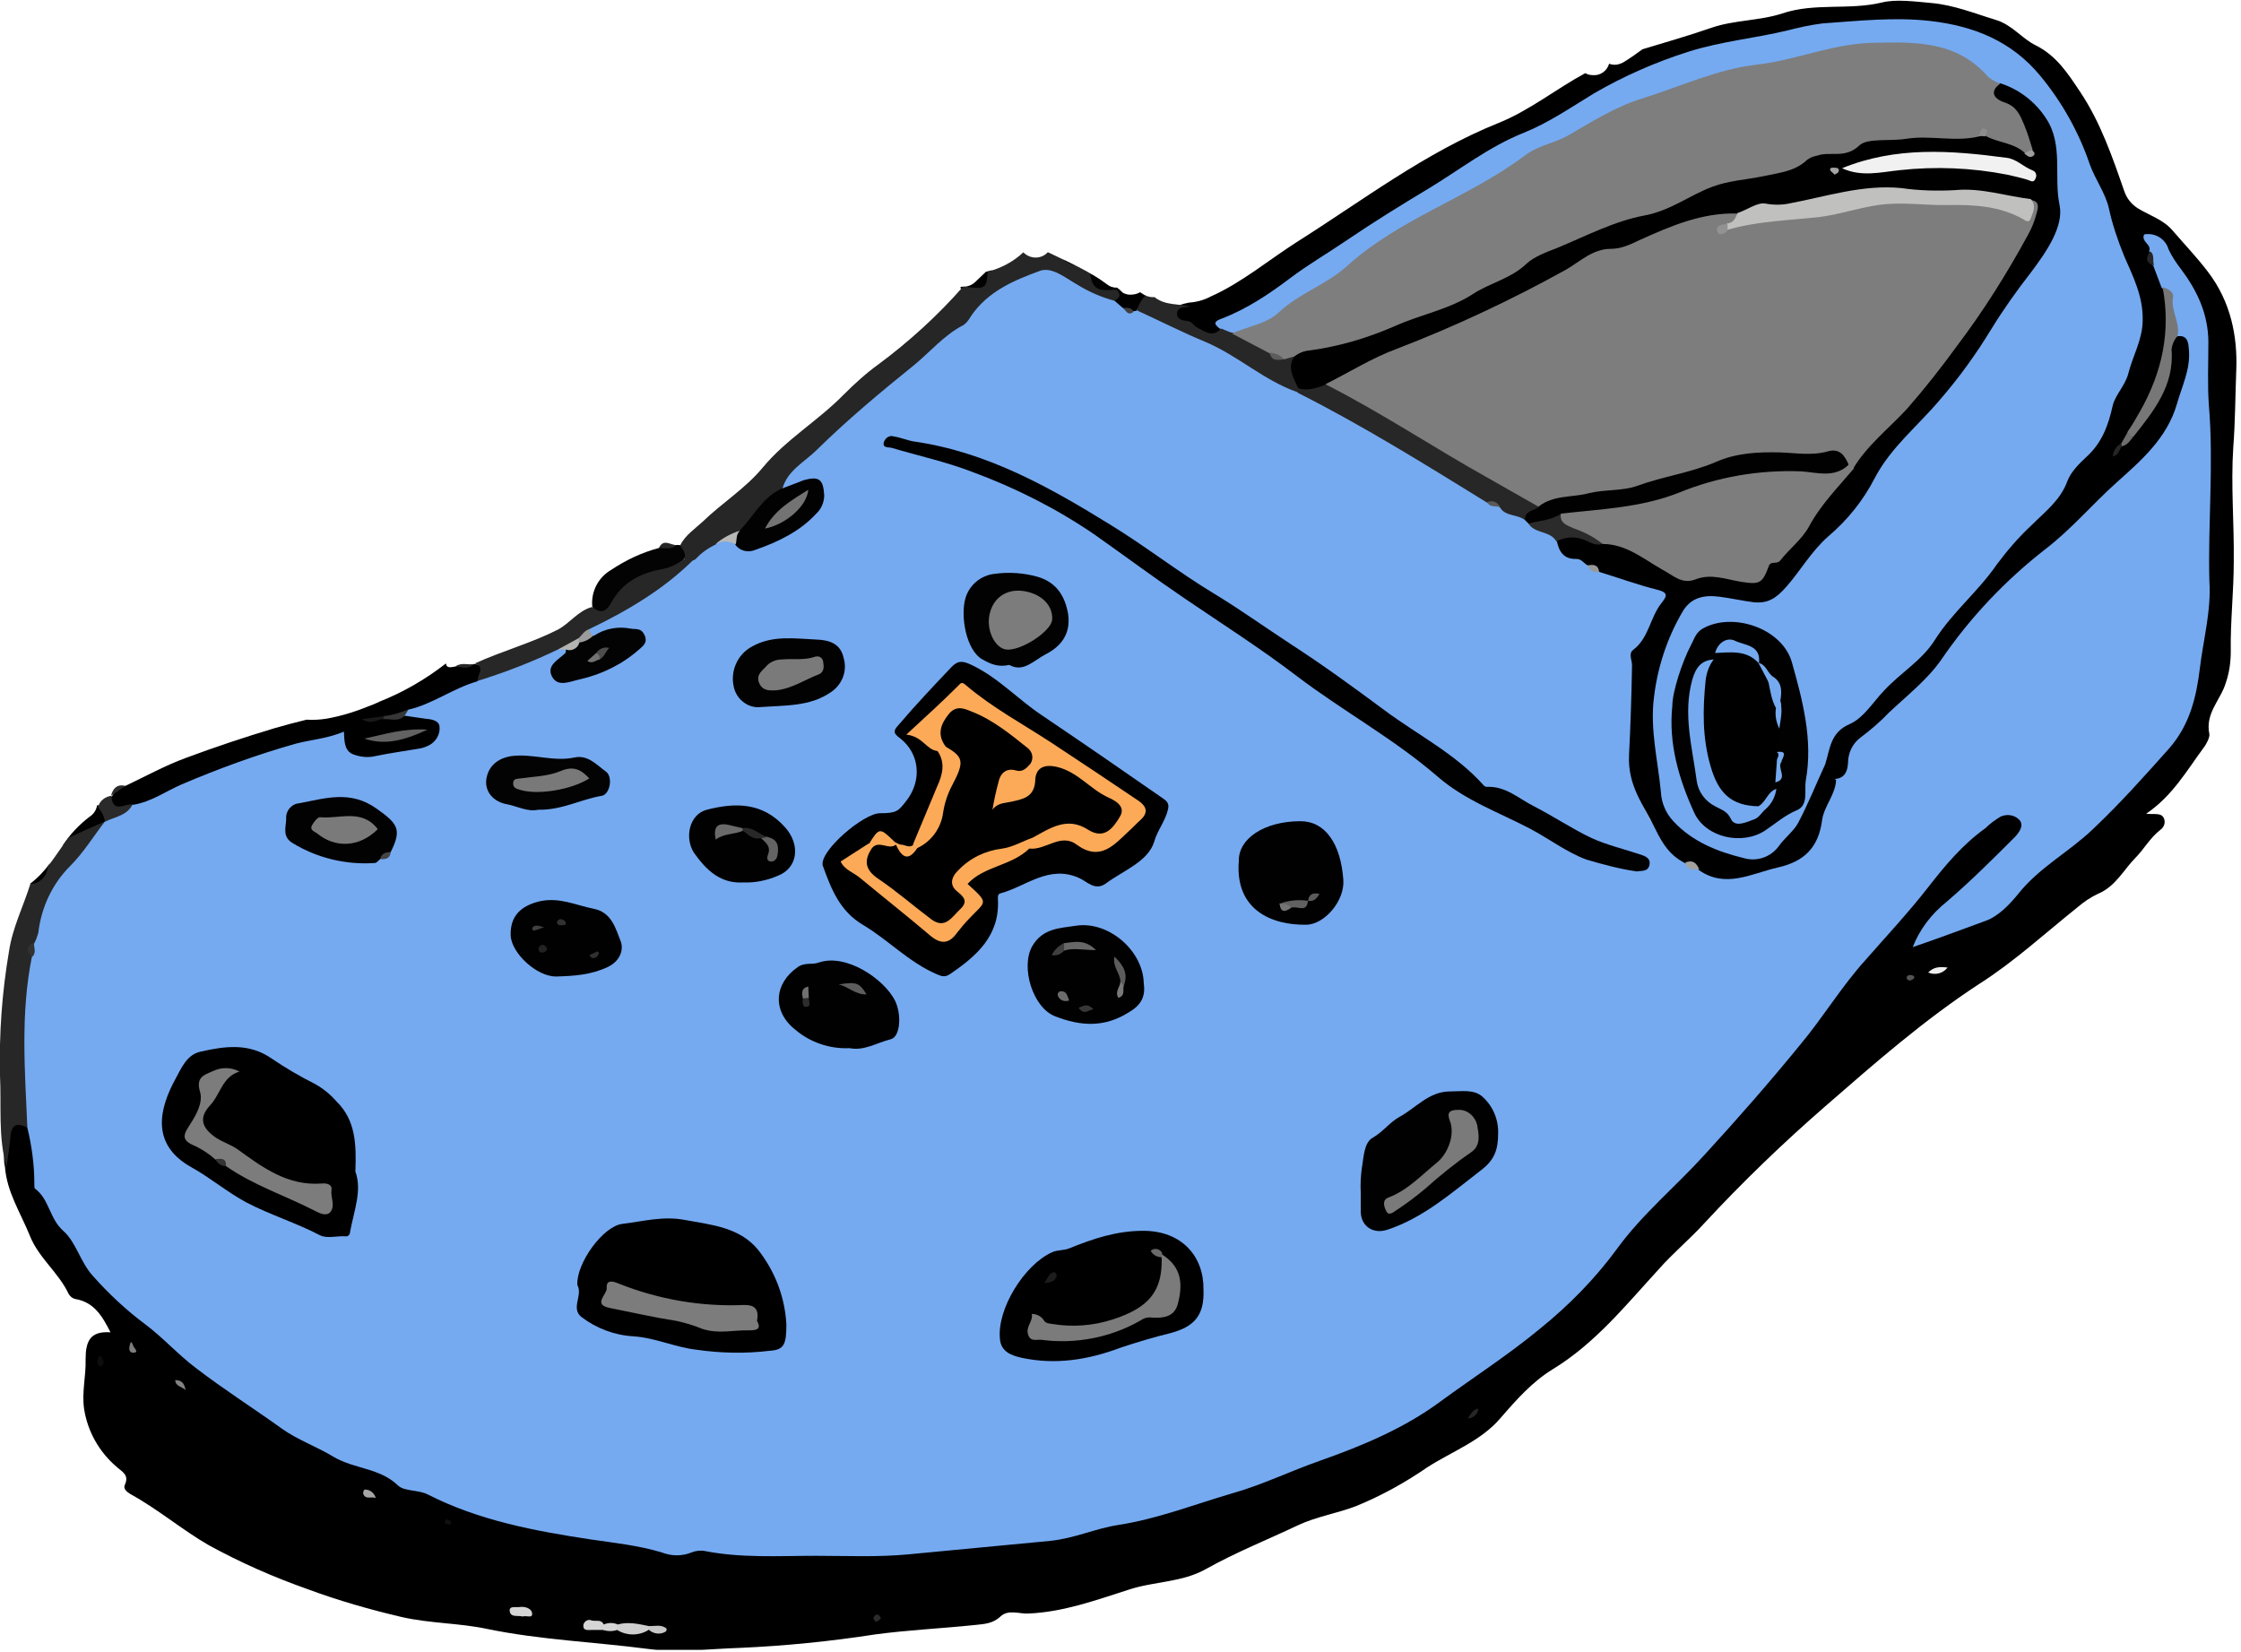<svg width="316" height="233" viewBox="0 0 316 233" fill="none" xmlns="http://www.w3.org/2000/svg">
<g clip-path="url(#clip0_128_1219)">
<path d="M0.912 160.156C1.053 158.402 2.035 157.63 3.79 158.472C4.913 159.455 4.913 160.788 5.123 162.051C5.334 164.578 5.966 167.034 7.018 169.35C8.001 171.245 9.545 172.508 10.387 174.403C11.51 176.93 13.264 178.895 14.949 181.071C17.405 184.229 21.055 185.913 23.792 188.791C28.564 193.774 34.951 196.792 40.215 201.213C40.636 201.494 41.057 201.704 41.548 201.845C44.004 202.757 46.18 204.231 48.496 205.424C50.181 206.266 52.005 206.196 53.549 207.108C58.041 209.846 63.164 211.249 68.007 213.074C75.236 215.811 82.956 215.881 90.395 217.566C94.887 218.618 99.448 218.197 104.01 218.759C108.853 219.461 113.836 218.759 118.749 218.899C121.345 219.11 124.012 219.039 126.609 218.759C131.662 218.057 136.715 217.776 141.769 217.425C148.787 216.934 155.384 214.899 162.192 213.425C171.035 211.46 179.316 207.74 187.808 204.863C190.896 203.81 193.914 202.476 196.792 201.003C203.81 197.353 209.775 192.23 216.022 187.457C220.513 184.018 224.865 180.299 227.953 175.316C228.654 174.193 229.497 173.21 230.479 172.298C233.146 169.631 235.673 166.894 238.41 164.297C242.691 160.297 245.498 155.033 250.06 151.384C250.341 151.103 250.622 150.822 250.832 150.471C255.955 144.085 260.587 137.347 265.991 131.171C269.009 127.732 272.027 124.293 274.834 120.644C276.589 118.257 279.116 116.573 281.572 114.959C282.765 114.187 284.169 114.046 285.151 115.31C286.134 116.573 285.362 117.626 284.52 118.538C282.976 120.152 281.572 121.837 279.958 123.311C277.01 125.977 273.641 128.223 271.676 131.943C276.168 130.399 280.8 129.416 284.169 125.627C285.081 124.504 286.204 123.451 287.327 122.539C293.994 117.556 300.1 111.73 305.434 105.344C307.82 102.396 309.294 98.887 309.715 95.097C310.277 90.676 311.54 86.324 311.189 81.763C311.049 79.727 310.978 77.692 311.049 75.657C311.61 66.182 311.119 56.707 310.768 47.233C310.628 42.18 307.118 38.39 304.451 34.46C303.82 33.547 303.609 34.46 303.609 35.091C303.609 35.723 303.399 36.565 304.03 37.127C304.662 38.32 305.223 39.513 305.645 40.776C305.995 41.829 306.487 42.952 306.276 44.145C305.645 48.987 305.083 53.83 302.697 58.111C304.451 55.374 305.785 52.496 305.715 49.057C305.715 48.215 306.276 47.443 307.048 47.092C309.013 46.952 309.505 48.426 309.434 49.83C309.294 53.619 308.241 57.269 306.346 60.567C303.329 65.761 298.065 68.989 294.275 73.621C291.959 76.499 288.38 78.464 285.572 81.061C282.204 84.008 279.116 87.307 276.378 90.886C273.15 95.308 269.15 98.887 265.219 102.607C263.465 104.291 261.64 105.625 261.219 108.221C261.079 109.485 259.886 110.467 258.622 110.327C258.622 110.327 258.622 110.327 258.552 110.327C257.289 110.046 257.219 108.923 256.938 108.011C256.798 105.765 257.78 103.589 259.535 102.186C263.605 98.887 267.395 95.238 270.904 91.377C276.87 85.061 281.572 77.692 287.959 71.797C290.485 69.481 291.608 66.112 294.064 63.796C295.398 62.533 296.31 60.989 296.802 59.234C297.854 55.584 299.819 52.356 300.802 48.707C301.504 46.18 301.785 43.794 300.942 41.267C299.609 37.197 297.503 33.547 296.451 29.336C295.679 26.459 293.784 23.932 293.363 20.844C293.292 20.423 293.012 20.072 292.731 19.862C291.538 18.669 290.906 17.195 290.204 15.721C287.327 9.334 282.133 5.755 275.817 4.281C271.185 3.088 266.413 2.877 261.71 3.579C259.184 4 256.587 3.649 254.131 4.351C251.113 5.264 248.095 5.895 245.007 6.387C238.691 7.229 233.076 9.685 227.532 12.492C225.286 13.615 223.04 14.949 220.934 16.282C215.741 19.581 209.705 21.195 204.792 25.125C199.88 29.055 194.054 31.723 188.931 35.442C187.317 36.635 185.141 36.916 183.738 38.6C182.685 39.723 181.351 40.636 179.948 41.127C177.421 42.25 175.316 44.215 172.859 45.478C172.438 45.689 172.508 46.18 172.368 46.531C171.807 47.584 170.964 47.724 169.842 47.443C168.719 47.163 168.157 46.391 167.315 46.04C166.473 45.689 165.49 45.338 165.56 44.285C165.631 43.022 166.683 42.882 167.666 42.671C168.719 42.601 169.771 42.32 170.684 41.829C175.105 39.864 178.825 36.705 182.895 34.109C192.23 28.213 201.003 21.476 211.319 17.335C215.671 15.581 219.39 12.563 223.531 10.317C223.882 10.527 224.303 10.598 224.654 10.598C225.707 10.668 226.619 9.966 226.9 8.983C227.602 9.264 228.304 9.124 228.935 8.773C229.848 8.211 230.76 7.58 231.602 6.948C234.83 5.966 238.059 5.053 241.287 3.93C244.516 2.807 248.095 2.948 251.323 1.895C255.885 0.351 260.728 1.474 265.36 0.351C267.325 -0.14 269.992 0.211 272.308 0.421C275.536 0.702 278.414 1.895 281.432 2.807C283.748 3.509 285.151 5.474 287.046 6.387C289.994 7.86 291.608 10.387 293.292 12.914C296.17 17.195 297.854 22.108 299.539 26.95C299.89 28.003 300.591 28.845 301.504 29.406C303.118 30.389 305.013 30.951 306.346 32.495C308.031 34.46 309.785 36.284 311.329 38.32C314.558 42.531 315.54 47.443 315.33 52.286C315.189 55.865 315.189 59.515 314.909 63.094C314.558 68.428 315.049 73.832 314.979 79.236C314.979 83.447 314.488 87.658 314.558 91.869C314.558 93.343 314.347 94.887 313.856 96.29C313.154 98.677 310.908 100.571 311.54 103.519C311.61 103.94 311.189 104.853 310.698 105.484C308.312 108.713 306.346 112.222 302.627 114.748C303.82 114.889 304.802 114.538 305.153 115.45C305.364 116.012 305.153 116.643 304.662 116.994C303.188 118.117 302.276 119.801 301.153 120.924C299.469 122.609 298.346 124.995 295.819 126.048C294.766 126.539 293.854 127.171 292.942 127.943C288.38 131.592 284.028 135.592 279.186 138.681C271.325 143.804 264.377 149.91 257.359 156.016C251.394 161.209 245.709 166.683 240.375 172.438C238.269 174.754 235.883 176.719 233.848 179.035C229.216 184.089 224.935 189.422 218.969 193.072C216.092 194.826 213.846 197.353 211.6 199.95C208.863 203.178 204.792 204.652 201.283 206.898C198.125 209.074 194.826 210.898 191.247 212.372C188.51 213.425 185.633 213.846 182.966 215.109C178.685 217.144 174.263 218.899 170.122 221.215C166.683 223.18 162.753 222.97 159.174 224.163C154.542 225.637 149.98 227.321 144.997 227.531C143.734 227.602 142.19 226.9 141.067 227.953C139.944 229.005 138.681 229.005 137.487 229.146C132.785 229.637 128.083 229.848 123.381 230.479C117.064 231.462 110.678 232.093 104.361 232.374C100.01 232.514 95.588 233.076 91.307 232.514C83.798 231.532 76.218 231.251 68.709 229.707C64.778 228.865 60.638 228.935 56.637 228.023C52.146 226.97 47.724 225.707 43.373 224.093C38.6 222.408 33.968 220.373 29.477 217.916C25.687 215.741 22.248 212.793 18.388 210.688C17.826 210.337 17.335 209.916 17.616 209.354C18.247 207.951 17.195 207.529 16.423 206.828C13.966 204.722 12.352 201.845 11.861 198.687C11.51 196.3 12.142 194.054 12.071 191.668C12.071 189.142 12.703 187.668 15.581 187.878C14.387 185.492 13.194 183.597 10.598 183.176C10.247 183.106 9.896 182.825 9.685 182.474C8.282 179.457 5.474 177.421 4.211 174.263C2.948 171.105 0.983 168.157 0.702 164.578C0.351 163.104 0.772 161.63 0.912 160.156ZM300.662 60.989C300.17 61.48 299.89 62.111 299.328 62.533C299.188 62.673 299.118 62.743 298.977 62.813C299.047 62.883 299.047 62.743 299.047 62.813C299.609 62.252 300.1 61.69 300.521 61.059L300.732 60.778L300.662 60.989Z" fill="black"/>
<path d="M137.558 39.723C138.049 39.232 138.54 38.811 139.031 38.32C139.312 38.249 139.593 38.179 139.874 38.109C139.663 41.267 138.961 41.618 136.014 40.987C135.803 40.846 135.592 40.776 135.382 40.566L135.592 40.425C136.364 40.495 137.066 40.215 137.558 39.723Z" fill="black"/>
<path d="M12.633 115.169C13.194 114.818 13.615 114.187 13.686 113.555H13.826C14.668 113.836 15.23 114.678 15.019 115.59C14.949 115.871 14.879 116.082 14.738 116.292C14.037 117.205 13.054 117.485 12.071 117.907C10.948 118.257 9.896 118.749 8.843 119.24C9.826 117.696 11.159 116.292 12.633 115.169Z" fill="black"/>
<path d="M7.018 121.767C6.948 122.117 6.948 122.468 6.948 122.889C7.018 124.223 5.965 125.276 4.211 124.644C5.334 123.802 6.246 122.819 7.018 121.767Z" fill="black"/>
<path d="M4.281 124.644C5.615 124.644 6.667 123.521 6.737 122.188C7.79 120.854 8.632 119.451 9.685 118.117C11.37 117.345 13.124 116.573 14.879 115.801C15.3 116.994 14.317 117.556 13.826 118.328C11.58 121.696 8.211 124.223 6.808 128.223C6.246 129.767 6.387 131.452 5.404 132.855C4.211 133.627 4.983 134.68 5.053 135.592C5.123 136.224 5.123 136.856 4.983 137.558C4.071 142.541 4.211 147.594 4.492 152.647C4.632 154.752 5.053 156.998 3.93 159.033C2.526 158.332 1.614 158.402 1.474 160.297C1.333 161.7 1.123 163.174 0.912 164.578C-0.281 160.297 0.21 155.945 -8.01086e-05 151.664C-0.14 145.839 0.281 139.944 1.263 134.189C1.754 130.82 3.299 127.802 4.281 124.644Z" fill="#272727"/>
<path d="M4.491 134.961C2.877 142.962 3.509 150.962 3.86 159.033C4.491 161.63 4.842 164.297 4.842 166.894C4.842 167.104 4.842 167.525 4.913 167.596C6.948 169.07 6.948 171.807 8.913 173.561C10.738 175.175 11.299 177.912 13.054 179.878C15.3 182.404 17.756 184.72 20.493 186.755C23.02 188.65 25.125 191.037 27.652 192.932C31.582 195.949 35.793 198.616 39.793 201.494C41.969 203.038 44.706 204.02 47.022 205.424C49.97 207.179 53.549 206.968 56.146 209.495C57.058 210.337 59.023 210.056 60.357 210.758C67.515 214.407 75.376 215.881 83.236 217.074C86.605 217.566 89.974 217.917 93.272 218.899C94.676 219.461 96.22 219.461 97.553 218.899C98.115 218.689 98.676 218.618 99.238 218.689C104.501 219.741 109.765 219.39 115.029 219.39C119.38 219.39 123.802 219.601 128.153 219.18C134.82 218.548 141.417 217.917 148.085 217.285C151.524 216.934 154.471 215.53 157.7 215.039C163.174 214.197 168.367 212.162 173.631 210.618C177.912 209.424 181.913 207.459 186.124 205.985C192.089 203.88 197.984 201.424 203.108 197.634C207.81 194.195 212.723 191.037 217.214 187.317C221.285 184.018 224.934 180.299 228.023 176.088C231.532 171.245 236.304 167.315 240.375 162.823C245.007 157.77 249.498 152.647 253.85 147.313C257.078 143.453 259.675 139.102 263.044 135.382C265.991 132.013 269.079 128.715 271.816 125.205C274.273 122.047 276.729 119.1 279.958 116.784C280.589 116.152 281.291 115.661 282.063 115.169C282.975 114.748 284.028 114.889 284.73 115.59C285.432 116.362 284.8 117.275 284.168 117.977C281.01 121.135 277.852 124.293 274.483 127.171C272.378 128.855 270.693 131.031 269.711 133.557C273.431 132.294 276.729 131.031 280.028 129.838C281.782 129.206 283.396 127.522 284.59 126.048C287.537 122.328 291.748 120.152 295.117 116.924C298.977 113.274 302.416 109.414 305.855 105.554C308.803 102.186 309.715 98.255 310.206 94.185C310.697 90.114 311.82 86.114 311.54 81.903C311.329 73.692 312.171 65.41 311.469 57.129C311.259 54.251 311.399 51.233 311.399 48.285C311.399 44.355 309.855 41.057 307.609 38.039C306.908 37.127 306.276 36.214 305.785 35.161C305.364 33.688 303.89 32.775 302.346 33.056C301.854 34.109 303.469 34.46 303.048 35.442C303.398 36.074 302.767 36.986 303.609 37.407L304.802 40.566C306.136 41.618 305.785 43.162 306.065 44.496C306.276 45.478 306.065 46.601 306.908 47.443C308.592 47.092 308.592 48.566 308.662 49.408C308.873 52.075 307.68 54.462 306.978 56.918C305.574 61.831 301.854 64.989 298.416 68.077C294.977 71.165 292.099 74.604 288.45 77.411C282.765 81.833 277.782 87.096 273.711 93.062C271.746 95.869 268.869 98.115 266.342 100.501C265.149 101.765 263.745 102.958 262.342 104.01C261.219 104.853 260.587 106.186 260.587 107.59C260.517 108.713 260.166 109.695 258.833 109.836C257.359 112.152 256.236 114.678 255.604 117.275C255.113 119.029 254.341 120.082 252.516 120.644C250.411 121.205 248.375 122.117 246.27 122.749C244.094 123.451 241.708 123.17 239.673 122.117C238.901 122.047 238.129 121.696 237.567 121.135C233.848 118.187 231.251 114.046 230.339 109.344C229.707 105.414 229.777 101.414 230.479 97.483C230.619 96.711 230.689 95.869 230.619 95.027C230.339 93.343 230.83 91.588 232.023 90.255C233.427 88.711 233.848 86.605 234.83 84.851C235.532 83.657 234.9 82.956 233.777 82.605C231.04 81.833 228.514 80.359 225.636 80.078C225.005 80.008 224.373 79.657 223.882 79.236C222.548 77.973 220.302 78.113 219.671 75.937C218.758 74.534 217.004 74.323 215.741 73.481C215.46 73.27 215.249 73.06 214.969 72.849C213.916 72.007 212.582 71.656 211.459 70.954C210.828 70.814 210.196 70.533 209.635 70.112C201.002 64.568 192.229 59.094 182.965 54.602C175.737 50.882 168.718 46.32 160.788 43.443C160.577 43.443 160.367 43.443 160.156 43.443C159.595 43.583 158.893 43.443 158.542 42.952C158.121 42.531 157.7 42.25 157.208 41.969C154.752 41.057 152.436 39.934 150.19 38.6C147.313 36.986 144.997 38.039 142.4 39.302C138.68 41.127 136.224 44.355 133.206 46.882C126.89 52.216 120.643 57.62 114.467 63.094C113.204 64.217 112.081 65.621 110.818 66.743C110.256 67.305 109.625 67.937 110.116 68.919C111.239 69.481 112.151 68.779 113.134 68.568C115.029 68.147 115.731 68.849 115.309 70.674C115.029 71.446 114.608 72.148 113.976 72.709C111.941 74.885 109.204 75.867 106.537 76.78C105.624 76.99 104.712 76.85 104.01 76.288C103.028 75.727 101.834 75.657 100.782 76.148C99.589 76.709 98.466 77.481 97.553 78.464C94.185 81.622 90.254 84.008 86.324 86.324C85.131 87.026 83.727 87.447 82.955 88.64C82.815 89.132 83.026 89.623 83.517 89.834C85.131 90.184 86.394 88.57 88.008 89.132C88.64 89.342 89.623 89.061 89.833 89.974C90.044 90.886 89.342 91.307 88.781 91.799C86.394 93.623 83.517 94.817 80.499 95.238C79.938 95.308 79.306 95.378 78.885 94.887C78.394 94.185 78.955 93.694 79.376 93.202C79.797 92.711 80.218 92.15 79.797 91.448C79.516 91.237 79.165 91.097 78.815 91.027C75.025 92.641 71.165 93.904 67.375 95.518C63.936 96.641 60.567 97.975 57.339 99.659C56.988 100.08 56.707 100.431 57.058 100.993C57.83 101.694 58.883 101.554 59.865 101.905C61.269 102.466 61.269 103.379 60.146 104.01C57.269 105.414 54.04 105.975 50.882 105.554C50.18 105.484 49.619 104.923 49.478 104.291C49.057 102.396 47.794 102.677 46.461 102.958C36.705 104.853 27.652 108.502 18.738 112.853C17.756 114.257 15.721 114.187 14.878 115.731C13.194 117.907 11.79 120.223 9.895 122.117C7.369 124.644 5.825 127.943 5.404 131.522C5.263 132.013 5.123 132.434 4.913 132.855C4.562 133.487 4.421 134.259 4.491 134.961Z" fill="#75AAF1"/>
<path d="M257.359 107.8C258.061 105.625 258.061 103.309 260.798 102.115C262.763 101.273 264.097 99.027 265.641 97.413C267.957 94.887 271.045 93.132 272.87 90.184C275.326 86.324 278.975 83.377 281.572 79.587C283.046 77.622 284.66 75.727 286.485 74.043C288.38 72.148 290.556 70.533 291.538 67.796C292.029 66.533 293.152 65.41 294.205 64.427C296.381 62.462 297.293 60.006 297.925 57.129C298.276 55.725 299.679 54.321 300.1 52.707C300.732 50.18 302.136 47.864 302.136 45.127C302.206 41.829 300.802 39.021 299.539 36.144C298.627 33.898 297.855 31.652 297.363 29.336C296.872 27.231 295.468 25.336 294.696 23.23C293.152 18.669 290.766 14.387 287.678 10.668C283.678 5.825 278.344 3.649 272.098 2.948C267.044 2.386 262.061 2.948 257.008 3.299C255.324 3.509 253.71 3.86 252.096 4.281C247.464 5.404 242.691 5.825 238.059 7.299C233.427 8.773 228.935 10.738 224.724 13.194C221.496 15.159 218.338 17.335 214.829 18.739C209.916 20.704 205.845 23.932 201.424 26.599C197.564 28.915 193.704 31.301 189.984 33.828C187.317 35.653 184.51 37.267 181.913 39.232C179.036 41.408 175.807 43.583 172.298 44.917C170.894 45.408 171.316 45.829 172.158 46.461C172.438 47.022 173.07 47.443 173.702 47.373C176.79 46.25 180.229 45.548 182.545 42.952C182.685 42.811 182.755 42.741 182.966 42.671C191.668 37.618 199.318 30.81 208.723 26.81C210.477 25.968 212.162 24.915 213.636 23.581C216.583 21.125 220.373 20.353 223.672 18.458C229.988 14.809 237.077 12.843 243.954 10.527C246.13 9.826 248.446 9.685 250.692 9.264C252.868 8.983 255.043 8.422 257.079 7.65C259.044 6.738 261.149 7.299 263.114 7.018C266.343 6.457 269.641 6.527 272.87 7.299C275.186 7.86 277.221 8.703 278.765 10.527C279.537 11.37 280.519 12.001 281.572 12.422C287.538 15.23 289.433 18.458 289.012 25.055C289.012 25.266 288.871 25.546 288.941 25.757C290.766 31.512 287.257 35.583 284.52 39.793C282.414 43.022 280.239 46.18 278.203 49.479C275.115 54.391 270.764 58.181 267.044 62.533C266.132 63.445 265.29 64.498 264.658 65.621C262.974 68.709 260.868 71.586 258.342 74.043C255.605 76.99 253.078 80.078 250.552 83.166C249.499 84.43 248.165 84.5 246.762 84.219C245.077 83.868 243.393 83.657 241.638 83.657C239.182 83.447 236.866 84.851 235.954 87.167C233.006 93.904 231.392 100.782 233.216 108.151C233.357 108.713 233.427 109.274 233.427 109.836C233.357 114.327 235.392 117.485 239.533 119.31C241.919 120.363 244.095 121.977 246.902 121.767C248.165 121.767 249.358 121.345 250.271 120.503C252.446 118.328 254.973 116.222 255.675 113.064C256.026 111.169 257.78 109.836 257.359 107.8Z" fill="#75AAF1"/>
<path d="M257.359 107.8C256.096 110.537 254.973 113.345 253.569 116.012C252.938 117.205 251.674 118.117 250.832 119.31C249.709 120.854 247.744 121.556 245.849 120.995C242.13 120.082 238.62 118.679 235.954 115.801C234.901 114.678 234.269 113.204 234.199 111.66C233.778 107.239 232.655 102.887 233.216 98.396C233.708 94.185 235.041 90.044 237.217 86.324C238.41 84.219 240.305 83.868 242.48 84.149C244.095 84.359 245.639 84.71 247.253 84.921C249.218 85.131 250.411 84.43 251.885 82.745C253.92 80.429 255.394 77.762 257.78 75.657C260.517 73.341 262.763 70.533 264.377 67.375C266.623 63.094 270.413 60.076 273.501 56.427C276.238 53.269 278.624 49.97 280.8 46.391C282.484 43.654 284.379 40.987 286.345 38.46C288.52 35.583 291.047 31.933 290.415 28.915C289.573 24.845 290.977 20.423 288.52 16.703C286.976 14.317 284.66 12.563 281.993 11.72C280.379 12.142 280.028 13.194 281.502 14.177C283.888 15.791 284.73 18.107 285.643 20.564C285.713 20.914 285.502 20.914 285.292 20.774C283.748 19.721 281.923 18.949 280.098 18.669C279.747 18.598 279.396 18.528 279.046 18.528C273.712 18.879 268.167 18.107 263.044 19.791C259.745 20.844 256.026 20.634 253.008 22.88C251.113 24.283 248.516 24.213 246.2 24.634C243.182 25.195 240.235 25.827 237.708 27.582C235.041 29.407 231.883 29.547 229.005 30.6C223.601 32.495 218.408 34.881 213.495 37.758C209.074 40.566 204.301 42.741 199.248 44.285C197.564 44.776 196.09 45.548 194.476 46.18C191.177 47.373 187.738 48.285 184.299 48.777C183.457 48.847 182.685 49.268 182.264 49.97C181.071 51.865 181.562 53.409 183.036 54.883C184.44 55.584 186.054 55.444 187.317 54.602C194.055 51.444 200.792 48.356 207.67 45.478C213.355 43.162 218.478 39.513 224.093 37.267C230.971 34.46 237.708 30.951 245.428 30.6C253.639 29.407 261.781 26.739 270.343 27.371C275.466 27.722 280.59 27.512 285.643 28.705C287.397 29.687 286.274 30.88 285.783 31.863C282.414 38.039 278.624 44.004 274.484 49.83C271.466 54.111 267.746 57.76 264.307 61.69C263.114 63.024 261.5 63.936 260.798 65.691C258.201 68.709 255.745 71.797 253.429 75.095C252.517 76.569 251.253 77.762 249.779 78.674C249.499 78.815 249.078 78.955 249.007 79.236C248.235 82.184 246.06 81.482 244.095 81.131C243.323 80.99 242.48 80.499 241.708 80.71C237.427 82.184 234.339 79.657 231.111 77.762C229.427 76.709 227.532 76.148 225.567 76.078C224.373 75.937 223.321 75.165 222.128 75.165C221.075 75.165 220.022 75.025 219.531 76.288C219.812 77.762 220.513 78.885 222.268 78.815C223.04 78.815 223.321 79.447 223.882 79.727C224.444 80.078 224.935 80.359 225.496 80.64C228.233 81.482 230.9 82.464 233.708 83.166C235.392 83.587 234.971 84.149 234.269 85.061C232.655 87.096 232.515 89.974 230.269 91.658C229.567 92.22 230.199 93.202 230.128 93.974C230.058 98.115 229.918 102.326 229.707 106.467C229.497 110.888 231.813 113.555 233.427 116.924C234.48 119.1 235.532 120.644 237.568 121.696C238.129 122.258 238.971 122.047 239.533 122.679C243.323 125.346 246.972 123.17 250.692 122.328C254.411 121.486 256.447 119.521 256.938 115.59C257.219 113.696 258.833 112.011 258.903 109.976C257.57 109.906 258.061 108.362 257.359 107.8Z" fill="black"/>
<path d="M95.939 76.85C96.641 75.446 98.045 74.534 99.098 73.551C101.765 70.954 105.063 68.919 107.519 65.972C110.818 61.971 115.31 59.374 118.959 55.655C120.503 54.111 122.117 52.637 123.872 51.374C128.223 48.145 132.224 44.496 135.803 40.425H136.014C138.821 40.776 139.172 40.776 139.242 38.32C141.137 37.828 142.891 36.916 144.295 35.583C145.278 36.565 146.822 36.565 147.734 35.583H147.804C150.682 36.986 153.559 38.179 156.156 40.144C156.507 40.425 156.928 40.566 157.349 40.636C157.489 40.706 157.7 40.776 157.84 40.776C157.981 40.916 158.051 41.057 158.191 41.127C158.472 41.829 158.472 42.39 157.349 42.46C155.384 41.969 153.489 41.127 151.805 40.074C150.19 39.162 148.366 37.618 146.681 38.179C143.032 39.513 139.312 41.057 136.926 44.566C136.645 45.057 136.294 45.548 135.873 45.829C133.136 47.233 131.171 49.619 128.855 51.514C124.153 55.304 119.451 59.234 115.169 63.445C113.485 65.129 111.029 66.322 110.327 68.919C108.432 70.954 106.888 73.341 104.712 75.095C103.659 76.078 101.905 75.657 100.922 76.78C99.87 77.271 98.887 77.973 98.115 78.815C97.764 79.096 97.273 79.166 96.852 79.096C96.08 78.604 95.729 77.692 95.939 76.85Z" fill="#262626"/>
<path d="M160.998 41.337C161.42 41.688 161.981 41.899 162.542 41.899H162.823L162.893 41.969C164.367 43.092 166.192 42.811 167.806 43.232C167.104 43.373 166.192 43.162 165.981 44.075C165.841 44.987 166.683 45.197 167.455 45.268C168.087 45.338 168.368 45.969 168.789 46.18C169.841 46.671 170.964 47.724 172.157 46.32L173.561 46.882C175.737 46.952 177.211 48.496 179.035 49.338C179.527 49.9 180.228 50.11 181 50.04C181.492 50.04 182.053 49.83 182.544 50.251C181.422 51.865 182.404 53.269 183.036 54.672C183.106 54.742 183.106 54.812 183.106 54.883C183.106 55.023 183.106 55.163 182.966 55.304C178.263 53.69 174.614 50.18 169.982 48.215C166.753 46.882 163.595 45.268 160.367 43.794C160.226 42.671 160.367 41.899 160.998 41.337Z" fill="#272727"/>
<path d="M307.048 47.373C307.469 45.478 306.066 43.864 306.417 41.899C306.557 41.197 305.715 40.706 304.943 40.495C306.136 46.742 304.873 52.496 301.785 57.971C301.223 58.953 300.662 59.936 300.03 60.848C299.89 61.48 300.241 61.69 300.802 61.62C303.68 57.971 306.627 54.391 306.206 49.268C306.276 48.636 306.557 47.935 307.048 47.373Z" fill="#777777"/>
<path d="M87.026 229.847C88.36 230.69 90.114 230.69 91.448 229.847C91.728 229.637 91.728 229.497 91.448 229.286C90.044 229.005 88.57 228.654 87.096 229.075C86.886 229.286 86.886 229.637 87.026 229.847Z" fill="#CFCFCF"/>
<path d="M85.131 229.076C84.78 228.303 84.008 228.654 83.447 228.514C83.026 228.304 82.535 228.514 82.324 228.935C82.254 229.076 82.254 229.216 82.254 229.286C82.254 229.988 82.956 229.848 83.377 229.848H85.131C85.342 229.707 85.412 229.356 85.272 229.146L85.131 229.076Z" fill="#D6D6D6"/>
<path d="M73.692 227.953C74.183 227.742 75.165 228.304 75.025 227.461C74.955 226.83 74.042 226.479 73.2 226.619C72.709 226.689 71.797 226.409 71.867 227.181C72.007 228.163 73.06 227.742 73.692 227.953Z" fill="#D5D5D5"/>
<path d="M274.624 136.435C273.431 136.294 272.659 136.364 271.887 137.136C272.869 137.558 273.992 137.277 274.624 136.435Z" fill="#EEEEEE"/>
<path d="M91.518 229.286V229.848C92.15 230.409 93.132 230.549 93.904 230.058C93.974 229.918 94.044 229.777 93.974 229.637C93.202 229.005 92.29 229.356 91.518 229.286Z" fill="#C7C7C7"/>
<path d="M52.988 211.249C52.777 210.477 52.075 209.986 51.374 210.056C51.233 210.267 51.163 210.477 51.233 210.688C51.584 211.53 52.356 210.968 52.988 211.249Z" fill="#A6A6A6"/>
<path d="M13.756 191.879C13.756 192.23 13.756 192.581 14.107 192.651C14.457 192.721 14.668 192.3 14.598 192.019C14.528 191.738 14.387 191.317 14.247 191.247C13.826 191.107 13.826 191.598 13.756 191.879Z" fill="#0D0D0D"/>
<path d="M85.131 229.076L85.061 229.848C85.692 230.058 86.394 230.058 87.026 229.848L87.096 229.076C86.535 228.795 85.763 228.795 85.131 229.076Z" fill="#D5D5D5"/>
<path d="M26.178 196.02C25.968 194.967 25.547 194.616 24.704 194.616C24.775 195.528 25.547 195.458 26.178 196.02Z" fill="#838383"/>
<path d="M206.968 200.02C207.74 200.02 208.442 199.388 208.442 198.616C207.6 198.827 207.389 199.459 206.968 200.02Z" fill="#272727"/>
<path d="M300.732 61.69L300.03 60.918L299.118 62.533C298.977 62.673 298.907 62.743 298.977 62.813C299.048 62.883 299.118 62.954 299.118 62.954C299.96 62.813 300.311 62.182 300.732 61.69Z" fill="#6E6E6E"/>
<path d="M303.75 37.407C303.469 36.776 303.89 35.933 303.188 35.442C302.627 36.284 302.416 37.056 303.75 37.407Z" fill="#262626"/>
<path d="M269.501 137.487C269.15 137.487 268.799 137.558 268.869 137.979C268.869 138.119 269.22 138.33 269.36 138.259C269.571 138.189 269.781 138.119 269.922 137.908C269.992 137.628 269.711 137.558 269.501 137.487Z" fill="#545454"/>
<path d="M123.872 227.672C123.451 227.672 123.17 227.882 123.17 228.233C123.241 228.444 123.381 228.584 123.521 228.725C123.802 228.584 124.013 228.444 124.223 228.163C124.223 228.093 123.942 227.812 123.872 227.672Z" fill="#2B2B2B"/>
<path d="M299.188 62.954C299.188 62.813 299.188 62.673 299.118 62.533C298.416 62.883 297.995 63.585 297.925 64.357C298.837 64.147 298.837 63.375 299.188 62.954Z" fill="#262626"/>
<path d="M18.458 189.212C18.177 189.914 18.037 190.686 18.739 190.756C19.651 190.756 19.019 190.194 18.809 189.844C18.739 189.563 18.598 189.352 18.458 189.212Z" fill="#7D7D7D"/>
<path d="M62.673 214.758C62.884 214.899 63.094 214.969 63.305 214.969C63.586 214.969 63.726 214.758 63.515 214.478C63.305 214.337 63.094 214.267 62.884 214.267C62.813 214.337 62.743 214.548 62.673 214.758Z" fill="#101010"/>
<path d="M15.651 112.222C14.809 112.362 14.037 112.924 13.826 113.836C14.317 114.397 14.668 115.099 14.809 115.871C16.212 115.169 17.967 115.029 18.739 113.345C17.897 112.432 16.493 112.994 15.651 112.222Z" fill="#2A2A2A"/>
<path d="M4.491 134.961C5.193 134.399 4.772 133.627 4.772 132.926C3.649 133.417 3.719 134.119 4.491 134.961Z" fill="#323232"/>
<path d="M17.686 110.818C20.494 109.485 23.301 107.941 26.178 106.888C30.319 105.344 34.53 103.94 38.741 102.677C40.215 102.256 41.759 101.835 43.233 101.484C44.145 101.554 45.127 101.484 46.04 101.343C48.005 100.993 49.9 100.431 51.795 99.659C52.356 99.448 52.918 99.238 53.479 98.957C56.848 97.624 60.006 95.799 62.884 93.553C62.954 94.255 63.515 94.115 64.287 93.974C65.129 93.623 66.042 94.044 66.884 93.623C68.358 93.834 68.428 94.255 67.305 96.08C63.866 97.062 60.989 99.308 57.55 100.08C56.988 100.852 56.076 101.273 55.164 101.203C55.795 101.273 56.427 101.203 57.059 100.922C58.041 101.063 59.024 101.203 59.936 101.343C60.778 101.414 61.831 101.554 61.971 102.396C62.112 103.449 61.55 104.502 60.568 105.063C60.147 105.274 59.655 105.484 59.164 105.554C57.129 105.905 55.023 106.186 52.988 106.607C51.865 106.888 50.742 106.747 49.689 106.326C48.496 105.765 48.566 104.361 48.496 103.168C46.18 104.151 43.934 104.291 41.759 104.853C36.285 106.397 30.881 108.362 25.617 110.608C23.371 111.59 21.336 113.064 18.809 113.485C17.756 113.134 16.002 114.818 15.721 112.432C16.142 111.52 16.844 111.029 17.686 110.818ZM54.392 101.203H54.181C53.69 101.133 53.128 101.273 52.707 101.624C53.199 101.273 53.76 101.133 54.392 101.203Z" fill="black"/>
<path d="M116.011 122.047C117.205 125.346 118.398 128.504 121.766 130.469C125.276 132.575 128.153 135.663 132.013 137.347C132.785 137.698 133.276 137.838 133.978 137.347C137.698 134.82 140.996 131.943 140.716 126.82C140.716 126.469 140.646 126.118 141.067 125.977C144.716 124.995 147.874 121.907 152.155 123.802C153.278 124.293 154.401 125.697 155.945 124.574C158.402 122.749 161.911 121.486 162.753 118.679C163.244 116.994 164.367 115.731 164.718 114.046C164.929 113.064 164.227 112.783 163.665 112.362C158.121 108.502 152.506 104.642 146.892 100.852C143.523 98.606 140.716 95.518 136.996 93.764C135.803 93.202 135.101 93.062 134.119 94.115C131.592 96.782 129.065 99.448 126.679 102.256C125.977 103.028 125.907 103.379 126.89 104.081C129.697 106.256 130.048 110.046 127.802 112.924C126.679 114.397 126.398 114.678 124.082 114.678C121.766 114.678 115.52 120.012 116.011 122.047Z" fill="black"/>
<path d="M50.111 165.209C50.251 161.42 50.181 157.981 47.444 155.314C46.601 154.331 45.549 153.489 44.426 152.857C42.32 151.805 40.285 150.612 38.32 149.278C35.091 147.032 31.723 147.523 28.284 148.296C26.319 148.717 25.547 150.682 24.775 152.085C22.459 156.296 21.195 161.349 26.95 164.578C29.617 166.052 32.003 168.087 34.74 169.561C38.109 171.315 41.759 172.438 45.127 174.193C46.11 174.684 47.514 174.263 48.707 174.333C48.987 174.403 49.268 174.193 49.338 173.912V173.842C49.9 170.754 51.093 167.876 50.111 165.209Z" fill="black"/>
<path d="M110.888 186.755C110.678 182.895 109.274 179.246 106.888 176.228C104.291 173.07 100.361 172.719 96.501 172.017C93.483 171.456 90.676 172.228 87.798 172.579C85.061 172.859 81.271 178.123 81.412 181.141C81.412 181.211 81.412 181.281 81.482 181.351C82.113 182.755 80.499 184.51 81.973 185.703C84.079 187.317 86.675 188.299 89.342 188.44C92.43 188.65 95.167 189.984 98.255 190.335C101.694 190.826 105.133 190.896 108.572 190.475C110.537 190.335 110.888 189.633 110.888 186.755Z" fill="black"/>
<path d="M230.83 122.889C231.462 122.749 232.374 122.96 232.585 121.977C232.795 120.995 231.953 120.714 231.321 120.503C229.005 119.731 226.619 119.17 224.444 118.187C221.636 116.854 219.039 115.099 216.302 113.696C214.197 112.643 212.302 110.818 209.635 110.958C209.495 110.958 209.354 110.888 209.214 110.748C205.284 106.326 199.95 103.659 195.318 100.221C190.967 96.992 186.545 93.764 181.983 90.816C178.334 88.43 174.825 85.903 171.105 83.657C166.122 80.64 161.56 77.06 156.647 74.043C148.015 68.709 139.172 63.726 128.855 62.252C127.943 62.111 127.03 61.69 126.048 61.55C125.486 61.339 124.855 61.69 124.644 62.322C124.363 63.234 125.346 63.024 125.767 63.164C129.557 64.287 133.417 65.129 137.066 66.533C143.172 68.779 148.997 71.727 154.331 75.376C158.612 78.394 162.753 81.482 167.104 84.43C172.368 88.009 177.772 91.448 182.825 95.308C189.282 100.221 196.511 104.151 202.687 109.485C206.547 112.853 211.319 114.538 215.741 116.854C218.408 118.257 220.864 120.152 223.672 121.205C226.058 121.907 228.374 122.539 230.83 122.889Z" fill="#010101"/>
<path d="M169.701 181.843C169.771 177.211 166.683 173.561 161.209 173.561C157.419 173.561 154.12 174.684 150.822 176.018C149.98 176.368 149.137 176.228 148.365 176.579C144.435 178.334 140.575 184.58 140.996 188.791C141.137 190.545 142.47 191.107 144.014 191.458C148.857 192.51 153.489 191.738 157.98 190.054C160.296 189.282 162.613 188.58 164.929 188.019C168.438 187.106 169.841 185.492 169.701 181.843Z" fill="black"/>
<path d="M191.879 168.157V170.824C191.879 172.93 193.633 174.052 195.598 173.421C200.722 171.736 204.652 168.227 208.863 164.999C210.688 163.595 211.249 162.192 211.249 159.876C211.319 157.91 210.547 156.016 209.073 154.682C207.88 153.559 206.056 153.91 204.441 153.91C201.494 153.91 199.669 156.226 197.353 157.489C195.949 158.261 195.037 159.595 193.563 160.437C192.3 161.139 192.3 163.244 192.019 164.788C191.879 165.911 191.808 167.034 191.879 168.157Z" fill="#010101"/>
<path d="M161.279 138.681C161.209 134.048 156.296 129.838 151.734 130.539C149.418 130.89 147.032 130.89 145.558 133.417C143.874 136.364 145.629 142.119 148.787 143.313C152.366 144.716 155.735 144.927 159.174 142.751C160.858 141.769 161.56 140.575 161.279 138.681Z" fill="#010101"/>
<path d="M174.684 121.416C174.122 128.364 179.386 130.469 184.159 130.399C186.755 130.399 189.633 127.03 189.422 124.083C189.071 119.029 186.896 115.801 183.387 115.801C178.263 115.801 174.614 118.257 174.684 121.416Z" fill="#010101"/>
<path d="M119.801 147.804C121.837 148.225 123.661 147.032 125.626 146.541C126.96 146.19 127.17 143.032 126.188 141.067C124.644 138.049 119.31 134.399 115.45 135.733C114.538 136.084 113.485 135.663 112.502 136.364C109.134 138.681 108.853 142.611 112.151 145.207C114.187 146.962 116.994 147.945 119.801 147.804Z" fill="#010101"/>
<path d="M157.419 40.846L157.209 40.566C157.349 40.566 157.419 40.566 157.56 40.566C157.981 41.197 158.753 41.618 159.525 41.548C159.946 41.548 160.437 41.408 160.788 41.197C160.998 41.408 161.209 41.618 161.49 41.688C160.928 42.32 160.507 43.022 160.297 43.794C160.156 43.864 160.016 43.864 159.805 43.864C159.244 43.794 158.753 43.654 158.261 43.373L157.138 42.39C158.051 41.969 158.051 41.478 157.419 40.846Z" fill="#010101"/>
<path d="M72.007 131.873C72.078 134.399 75.727 137.768 78.464 137.698C80.921 137.628 83.307 137.487 85.693 136.364C87.588 135.452 87.939 133.768 87.518 132.715C86.816 130.96 86.254 128.644 83.728 128.153C81.201 127.662 78.885 126.469 76.078 127.1C73.481 127.732 71.937 129.136 72.007 131.873Z" fill="#010101"/>
<path d="M215.039 73.341L215.53 73.832C217.144 74.604 218.618 73.692 220.092 73.27C227.742 72.358 235.251 71.165 242.48 68.287C246.902 66.533 251.674 67.094 256.306 67.305C258.201 67.375 259.956 67.305 260.938 65.41C261.079 64.287 260.307 63.234 259.113 63.024C258.973 63.024 258.833 63.024 258.692 63.024C254.271 63.305 249.779 62.462 245.498 63.445C240.866 64.498 236.444 66.112 231.883 67.445C229.426 68.147 226.9 68.287 224.373 68.779C221.776 69.27 218.969 69.27 216.583 70.814C215.951 71.516 214.337 71.656 215.039 73.341Z" fill="#010101"/>
<path d="M104.853 124.433C106.467 124.504 108.151 124.153 109.625 123.521C112.573 122.398 112.854 119.1 110.748 116.713C107.59 113.134 103.73 113.134 99.659 114.187C97.203 114.818 96.501 118.117 97.835 120.223C99.659 122.819 101.695 124.644 104.853 124.433Z" fill="#010101"/>
<path d="M142.33 93.764C144.295 94.887 145.769 93.132 147.524 92.22C149.98 90.956 151.103 88.921 150.542 86.184C150.05 83.938 148.927 82.114 146.331 81.341C144.366 80.78 142.26 80.64 140.225 80.92C138.33 81.131 136.716 82.464 136.154 84.289C135.382 86.816 136.224 91.728 138.54 92.992C139.663 93.623 140.716 94.115 142.33 93.764Z" fill="#020202"/>
<path d="M215.039 73.341C214.969 71.937 216.372 72.077 217.004 71.446C216.513 70.393 215.53 69.902 214.618 69.41C208.652 65.901 202.546 62.603 196.721 58.883C194.475 57.479 192.089 56.216 189.703 54.953C188.861 54.462 187.878 54.181 186.896 54.251C185.632 54.742 184.369 55.163 183.036 54.742L182.965 55.374C192.159 60.006 200.932 65.48 209.705 70.884C210.266 71.235 211.038 70.954 211.53 71.586C212.302 72.849 213.986 72.499 215.039 73.341Z" fill="#272727"/>
<path d="M106.888 99.729C110.748 99.448 114.187 99.659 117.135 97.624C118.749 96.571 119.521 94.606 118.959 92.781C118.538 90.816 117.064 90.255 115.099 90.184C112.011 90.044 108.923 89.553 106.046 91.167C103.94 92.29 102.888 94.746 103.519 97.062C103.94 98.606 105.344 99.729 106.888 99.729Z" fill="#020202"/>
<path d="M55.093 120.152C56.707 116.924 56.076 116.152 53.128 114.046C49.408 111.38 45.899 112.573 42.179 113.274C41.127 113.345 40.285 114.327 40.355 115.38C40.355 116.573 39.723 117.977 41.267 118.889C44.706 120.995 48.777 121.977 52.847 121.696C53.128 121.696 53.339 121.345 53.619 121.135C54.04 120.714 54.672 120.573 55.093 120.152Z" fill="#020202"/>
<path d="M75.867 114.187C79.236 114.257 81.903 112.713 84.85 112.222C86.043 112.011 86.465 109.485 85.412 108.783C84.148 107.87 82.885 106.397 80.99 106.818C78.043 107.449 75.165 106.256 72.218 106.607C70.182 106.888 68.989 108.011 68.638 109.555C68.217 111.309 69.27 112.853 71.165 113.345C72.849 113.625 74.393 114.538 75.867 114.187Z" fill="#030303"/>
<path d="M66.954 93.553C68.498 94.115 67.235 95.167 67.375 96.01C71.235 94.817 75.025 93.343 78.674 91.588C79.657 91.167 80.85 91.307 81.692 90.465C82.394 90.044 82.605 89.272 83.096 88.711C88.5 86.114 93.623 83.096 97.904 78.815H96.36C93.623 79.587 90.746 79.797 88.359 81.622C87.447 82.324 86.465 82.885 85.973 84.008C85.482 84.991 84.499 85.623 83.376 85.623C81.482 86.184 80.359 87.868 78.674 88.781C74.955 90.676 70.814 91.799 66.954 93.553Z" fill="#272727"/>
<path d="M110.186 68.919C107.449 70.182 106.256 72.849 104.291 74.814C103.309 75.236 103.309 75.937 103.659 76.78C104.291 77.692 105.484 77.973 106.467 77.552C109.695 76.429 112.783 74.955 115.099 72.428C115.801 71.797 116.222 70.814 116.222 69.832C116.082 67.586 115.52 67.094 113.274 67.726C112.292 68.147 111.239 68.498 110.186 68.919Z" fill="#020202"/>
<path d="M79.797 91.588C79.797 91.728 79.797 91.939 79.727 92.079C78.745 93.062 76.92 93.834 77.903 95.518C78.745 96.922 80.429 96.08 81.763 95.799C84.851 95.097 87.728 93.694 90.114 91.588C90.676 91.097 91.377 90.606 90.886 89.553C90.395 88.5 89.693 88.781 88.921 88.64C87.167 88.29 85.272 88.64 83.798 89.623C83.096 89.693 82.324 89.974 81.763 90.395C80.99 90.746 80.359 91.167 79.797 91.588Z" fill="#030303"/>
<path d="M220.022 72.499C218.619 73.411 217.004 73.411 215.53 73.832C216.443 75.306 218.619 74.814 219.461 76.359C220.724 75.657 222.268 75.587 223.601 76.218C224.303 76.499 225.005 76.99 225.917 76.709C225.637 75.236 224.373 74.955 223.321 74.393C222.268 73.832 220.864 73.621 220.022 72.499Z" fill="#2B2B2B"/>
<path d="M103.73 76.78C103.94 76.148 103.73 75.376 104.361 74.814C103.098 75.236 101.835 75.867 100.852 76.78C101.694 76.218 102.817 76.218 103.73 76.78Z" fill="#B8B8B7"/>
<path d="M79.798 91.588C80.499 91.869 81.342 91.518 81.622 90.816C81.622 90.746 81.693 90.676 81.693 90.606C81.833 90.465 81.833 90.184 81.693 89.974H81.622L78.675 91.588H79.798Z" fill="#B4B4B3"/>
<path d="M57.62 100.01C56.497 100.501 55.304 100.852 54.111 100.993C53.9 101.063 53.83 101.203 53.9 101.273C53.97 101.343 54.04 101.414 54.111 101.414C55.093 101.343 56.216 101.835 57.058 100.922L57.62 100.01Z" fill="#363636"/>
<path d="M81.622 89.974V90.606C82.394 90.535 83.096 90.184 83.657 89.623C83.306 89.412 83.096 89.061 83.166 88.711C82.464 88.851 82.113 89.483 81.622 89.974Z" fill="#9C9C9C"/>
<path d="M239.603 122.609C239.252 121.696 238.691 121.205 237.638 121.626C237.848 122.889 238.831 122.539 239.603 122.609Z" fill="#A1A1A0"/>
<path d="M55.093 120.152C54.391 120.152 53.76 120.363 53.619 121.135C54.391 121.205 55.023 121.065 55.093 120.152Z" fill="#454545"/>
<path d="M225.496 80.64C225.356 79.587 224.654 79.587 223.882 79.727C224.092 80.429 224.794 80.85 225.496 80.64Z" fill="#999998"/>
<path d="M211.53 71.516C211.249 70.884 210.547 70.533 209.916 70.744C209.845 70.744 209.775 70.814 209.705 70.814C210.056 71.586 210.898 71.305 211.53 71.516Z" fill="#5A5A5A"/>
<path d="M159.875 43.934C159.525 43.373 158.963 43.373 158.331 43.443C158.823 43.794 159.033 44.636 159.875 43.934Z" fill="#3F3F3E"/>
<path d="M83.517 85.552C84.71 86.675 85.552 86.184 86.184 84.991C87.728 82.184 90.184 80.85 93.202 80.289C94.395 80.078 95.518 79.587 96.43 78.815C96.922 77.973 96.15 77.481 95.869 76.85H95.378C94.606 77.271 93.623 76.499 92.921 77.271C90.535 77.903 88.289 78.955 86.184 80.359C84.359 81.412 83.306 83.447 83.517 85.552Z" fill="#030303"/>
<path d="M92.921 77.271C93.764 77.271 94.676 77.552 95.378 76.85C94.606 76.92 93.553 75.867 92.921 77.271Z" fill="#262626"/>
<path d="M15.651 112.222L17.686 110.818C16.493 110.537 15.931 111.169 15.651 112.222Z" fill="#2A2A2A"/>
<path d="M64.217 93.974C65.129 94.044 66.041 94.466 66.814 93.623C66.041 93.834 65.129 93.343 64.217 93.974Z" fill="#272727"/>
<path d="M181.071 50.672L182.544 50.251C183.176 49.759 183.878 49.479 184.72 49.408C188.861 48.847 192.861 47.654 196.721 45.969C200.301 44.355 204.301 43.654 207.67 41.478C210.126 39.864 213.074 39.302 215.32 37.127C216.302 36.214 218.127 35.512 219.601 34.951C223.671 33.267 227.672 31.161 231.883 30.389C235.602 29.687 238.269 27.512 241.498 26.318C243.744 25.476 246.27 25.336 248.656 24.845C250.832 24.353 253.078 24.213 254.832 22.529C255.253 22.248 255.675 22.037 256.166 21.967C258.061 21.265 260.166 22.458 262.202 20.493C263.324 19.441 266.553 19.932 268.728 19.581C272.238 19.019 275.677 20.072 279.115 19.23C279.466 19.09 279.747 18.809 280.098 19.23C281.853 20.142 284.028 20.142 285.572 21.616C285.923 21.476 286.414 21.616 286.625 21.125C286.274 20.002 285.923 18.809 285.432 17.616C284.87 16.282 284.379 15.019 282.695 14.458C280.8 13.826 280.73 12.703 282.063 11.791C281.431 11.58 280.87 11.229 280.379 10.878C275.957 5.755 270.132 5.895 264.026 6.036C258.341 6.176 253.218 8.492 247.674 9.124C242.129 9.755 236.936 12.212 231.532 13.896C227.882 15.019 224.514 17.125 221.145 19.09C219.18 20.213 216.864 20.493 214.969 21.967C207.108 27.862 197.353 30.81 189.984 37.477C186.966 40.215 183.176 41.337 180.299 44.075C178.684 45.619 175.947 46.04 173.701 47.022L179.176 49.9C179.597 50.321 180.369 50.391 181.071 50.672Z" fill="#7E7E7E"/>
<path d="M235.813 99.519C235.252 104.853 236.726 109.836 238.901 114.608C240.515 118.117 245.639 119.24 248.867 117.134C250.341 116.152 251.674 114.959 253.359 114.257C255.043 113.555 254.412 111.52 254.622 110.116C255.675 104.361 254.201 98.817 252.657 93.343C251.253 88.57 244.305 86.254 240.094 88.64C239.112 89.202 238.901 90.114 238.48 90.886C237.147 93.413 235.813 97.624 235.813 99.519Z" fill="#010101"/>
<path d="M186.896 54.181C194.756 58.181 202.125 63.094 209.775 67.375L216.934 71.446C219.039 69.761 221.706 70.182 224.022 69.551C226.268 68.989 228.795 69.27 230.9 68.498C234.55 67.165 238.41 66.673 241.989 65.129C244.867 63.866 247.884 63.726 250.972 63.796C253.218 63.866 255.464 64.287 257.71 63.656C259.394 63.164 260.096 64.217 260.658 65.48C260.587 66.042 260.798 66.252 261.289 66.112C263.254 62.813 266.342 60.427 268.869 57.69C271.395 54.812 273.712 51.865 275.957 48.777C279.677 43.864 282.976 38.6 285.923 33.196C286.485 32.214 286.906 31.161 287.187 30.038C287.397 29.336 287.678 28.284 286.274 28.213C286.064 30.249 285.151 30.599 283.397 29.617C281.642 28.634 279.747 28.705 277.852 28.634C270.764 28.213 263.675 27.441 256.798 29.968C255.464 30.459 254.06 30.178 252.657 30.319C249.569 30.67 246.481 30.67 243.673 32.144C243.533 32.144 243.393 32.214 243.323 32.284C243.463 32.003 243.673 32.073 243.884 32.003C244.796 31.652 245.288 31.091 244.937 30.108C240.024 29.968 235.602 31.863 231.251 33.828C229.918 34.46 228.654 35.091 227.11 35.091C224.584 35.091 222.759 36.916 220.794 38.039C213.074 42.32 205.143 46.04 196.932 49.198C193.493 50.461 190.265 52.496 186.896 54.181Z" fill="#7D7D7D"/>
<path d="M261.43 66.042L260.798 65.41C258.763 67.516 256.236 66.603 253.92 66.463C248.025 66.252 242.2 67.235 236.725 69.481C231.392 71.586 225.707 71.797 220.092 72.428C219.882 73.832 221.075 74.113 221.987 74.534C223.391 75.025 224.794 75.727 225.988 76.709C229.286 76.709 231.743 78.815 234.339 80.289C235.953 81.131 237.147 82.464 239.112 81.692C241.287 80.85 243.393 81.692 245.498 82.043C248.165 82.464 248.516 82.254 249.428 79.797C249.709 79.025 250.551 79.657 251.043 79.025C252.306 77.411 254.061 76.078 255.043 74.323C256.727 71.165 259.184 68.709 261.43 66.042Z" fill="#7D7D7D"/>
<path d="M245.007 30.038C244.726 30.74 244.446 31.442 243.533 31.512C243.253 31.723 243.253 32.073 243.393 32.284C243.393 32.354 243.463 32.354 243.533 32.424C247.814 31.161 252.236 31.091 256.587 30.599C259.324 30.249 261.991 29.336 264.799 28.915C268.167 28.424 271.466 28.985 274.764 28.915C278.344 28.845 282.063 29.055 285.362 30.951C285.643 31.161 286.134 31.442 286.345 30.81C286.695 29.898 287.187 28.985 286.345 28.073C282.835 27.652 279.396 26.459 275.677 26.81C273.15 26.95 270.624 26.88 268.167 26.529C262.693 25.968 257.5 27.722 252.236 28.705C251.183 28.915 250.06 28.915 248.937 28.705C247.814 28.494 246.341 29.617 245.007 30.038Z" fill="#C0C0BF"/>
<path d="M259.745 23.722C262.483 24.985 265.149 24.283 267.816 24.002C272.87 23.441 278.063 23.651 283.046 24.634C283.958 24.845 284.941 25.055 285.853 25.336C286.345 25.476 286.766 25.897 287.046 25.125C287.257 24.704 287.046 24.213 286.695 24.073C286.625 24.073 286.625 24.002 286.555 24.002C285.292 23.511 284.309 22.388 282.906 22.248C275.045 21.195 267.325 20.634 259.745 23.722Z" fill="#F1F1F1"/>
<path d="M286.485 21.125L285.432 21.616C285.783 21.897 286.134 22.318 286.625 22.037C287.116 21.756 286.836 21.406 286.485 21.125Z" fill="#9E9E9D"/>
<path d="M258.693 24.634C258.903 24.494 259.254 24.353 259.254 24.213C259.394 23.862 259.184 23.651 258.763 23.651C258.342 23.651 258.061 23.581 258.061 23.932C258.061 24.143 258.482 24.353 258.693 24.634Z" fill="#A4A4A4"/>
<path d="M279.958 19.23C280.098 18.879 280.449 18.388 279.958 18.177C279.186 17.896 279.326 18.809 278.975 19.16L279.958 19.23Z" fill="#8C8C8C"/>
<path d="M151.664 37.477C151.032 37.267 150.401 36.986 149.839 36.565L151.664 37.477Z" fill="#010101"/>
<path d="M156.016 40.074C156.437 40.425 156.928 40.566 157.419 40.566V40.846C155.805 40.916 154.121 41.337 153.77 38.881C153.77 38.741 153.7 38.6 153.559 38.53C154.472 38.951 155.244 39.513 156.016 40.074Z" fill="#010101"/>
<path d="M181.071 50.672C180.58 50.11 179.808 49.759 179.036 49.759C179.316 51.023 180.229 50.742 181.071 50.672Z" fill="#5D5D5D"/>
<path d="M51.373 104.151C54.251 105.133 56.988 104.431 60.287 102.887C56.778 102.677 54.111 103.589 51.373 104.151Z" fill="#626262"/>
<path d="M54.111 101.414C54.111 101.273 54.111 101.133 54.111 100.993L51.023 101.414C52.426 102.326 53.269 101.343 54.111 101.414Z" fill="#191919"/>
<path d="M145.137 119.661C147.453 119.942 149.559 117.415 151.805 119.1C155.173 121.556 157.138 119.1 159.244 117.134C159.805 116.643 160.297 116.082 160.858 115.59C161.911 114.608 161.7 113.766 160.648 112.994C156.507 110.186 152.366 107.449 148.225 104.712C144.155 102.045 139.944 99.799 136.224 96.641C135.592 96.08 135.522 96.29 135.031 96.782C132.855 98.957 130.539 101.063 127.802 103.589C130.188 103.87 130.61 105.765 132.224 105.905C132.575 106.186 133.136 106.186 133.417 105.835C133.417 105.765 133.487 105.765 133.487 105.695C133.627 104.151 132.855 102.256 134.68 101.273C136.505 100.291 138.119 101.624 139.593 102.537C140.926 103.309 142.19 104.291 143.453 105.133C144.155 105.484 144.506 106.256 144.365 106.958C144.225 107.73 143.453 107.8 142.821 108.011C140.856 108.642 139.031 111.73 139.382 113.625C139.382 114.117 139.803 114.468 140.295 114.397C140.435 114.397 140.575 114.327 140.646 114.327C143.102 113.415 146.19 113.485 146.681 109.906C146.822 108.993 147.664 108.642 148.576 108.923C151.805 109.695 154.05 112.081 156.577 113.976C156.998 114.327 157.138 114.959 156.788 115.38L156.717 115.52C156.296 116.222 155.524 116.713 154.682 116.784C154.05 116.784 153.349 116.573 152.787 116.292C149.769 114.889 147.453 116.222 145.207 117.977C145.067 118.468 144.786 119.029 145.137 119.661Z" fill="#FCAA58"/>
<path d="M145.137 119.661L145.628 118.187C141.909 118.959 138.049 119.1 135.171 122.117C134.048 123.311 133.417 124.504 134.469 125.977C135.171 126.96 135.171 127.732 134.189 128.504C133.206 129.276 132.434 129.487 131.381 128.644C128.925 126.82 126.679 124.855 124.153 123.17C122.679 122.258 123.03 120.995 123.17 119.661C123.1 119.31 122.819 119.029 122.468 118.959L118.538 121.486C119.099 122.679 120.363 123.03 121.275 123.802C124.503 126.469 127.872 129.136 131.101 131.873C132.574 133.136 133.768 133.206 134.961 131.522C135.522 130.82 136.084 130.118 136.715 129.487C139.031 127.03 139.523 127.451 136.435 124.644C138.751 122.117 142.611 122.117 145.137 119.661Z" fill="#FCAA58"/>
<path d="M133.277 105.344L132.154 105.835C133.347 107.52 132.926 109.204 132.154 110.888C131.031 113.555 129.908 116.292 128.785 118.959C128.645 119.521 128.925 119.661 129.346 119.801C131.171 119.591 132.645 118.187 132.996 116.362C133.698 113.696 134.75 111.099 135.522 108.502C136.154 106.537 135.593 105.765 133.277 105.344Z" fill="#FCAA58"/>
<path d="M122.468 119.1L123.03 119.661C124.223 120.012 125.416 120.223 126.609 119.661C126.82 119.521 126.96 119.38 127.03 119.17C126.75 119.029 126.469 118.889 126.188 118.749C124.012 116.643 124.012 116.643 122.468 119.1Z" fill="#FCAA58"/>
<path d="M127.03 119.1L126.398 119.17C125.977 120.363 126.679 120.924 127.662 121.065C128.644 121.205 129.486 120.924 129.416 119.661L128.855 119.1C128.223 119.661 127.592 119.1 127.03 119.1Z" fill="#FCAA58"/>
<path d="M31.863 164.437C35.793 167.175 40.355 168.648 44.566 170.824C44.987 171.035 46.04 171.596 46.601 170.894C47.303 169.982 46.601 168.859 46.741 167.806C46.882 166.964 45.969 166.824 45.338 166.894C40.565 167.245 37.056 164.648 33.477 162.051C32.565 161.42 31.442 161.069 30.459 160.437C28.424 159.033 28.003 157.63 29.617 155.875C31.091 154.331 31.301 151.875 33.758 151.103C32.565 150.471 31.231 150.471 30.038 151.033C28.775 151.594 27.582 151.875 28.213 153.98C28.634 155.454 27.722 157.138 26.81 158.542C25.897 159.946 25.406 160.788 27.582 161.63C28.564 162.121 29.547 162.753 30.389 163.525C30.95 163.736 31.582 163.876 31.863 164.437Z" fill="#7C7C7C"/>
<path d="M31.863 164.437C31.933 163.244 31.161 163.385 30.389 163.455C30.67 164.087 31.231 164.437 31.863 164.437Z" fill="#333333"/>
<path d="M106.747 186.264C107.028 184.72 106.537 184.018 104.993 184.018C98.957 184.299 92.851 183.246 87.237 181.001C86.254 180.579 85.482 180.509 85.552 181.632C85.623 182.545 83.517 183.948 85.974 184.439C89.132 185.071 92.22 185.773 95.378 186.264C96.641 186.545 97.834 186.896 99.027 187.387C101.343 188.159 103.449 187.527 105.695 187.598C106.747 187.598 107.379 187.387 106.747 186.264Z" fill="#7C7C7C"/>
<path d="M163.806 177.281C163.946 181.983 162.121 184.369 156.928 186.054C154.12 186.966 151.173 187.177 148.295 186.685C147.874 186.615 147.523 186.615 147.243 186.264C146.892 185.633 146.19 185.282 145.488 185.282C145.699 186.264 144.716 186.966 144.927 188.019C145.207 189.282 146.12 188.861 146.821 188.931C151.594 189.563 156.507 188.65 160.718 186.264C161.139 185.983 161.56 185.773 162.051 185.773C163.876 185.913 165.63 185.843 166.122 183.738C166.964 180.369 166.192 178.404 163.806 176.86C163.665 176.93 163.595 177.07 163.665 177.211C163.665 177.211 163.735 177.281 163.806 177.281Z" fill="#7B7B7B"/>
<path d="M147.243 180.93C148.225 180.86 148.787 180.65 148.997 179.948C149.067 179.807 148.787 179.386 148.716 179.386C147.874 179.457 147.804 180.229 147.243 180.93Z" fill="#1D1D1D"/>
<path d="M163.806 177.281L163.876 176.719C163.665 176.228 163.034 175.947 162.472 176.228C162.402 176.298 162.332 176.298 162.262 176.368C162.543 176.93 163.104 177.281 163.806 177.281Z" fill="#6A6A6A"/>
<path d="M205.634 156.507C204.301 156.507 204.02 156.928 204.441 158.051C205.213 160.016 204.161 162.683 202.616 163.946C200.441 165.701 198.546 167.806 195.809 168.859C194.826 169.21 195.177 170.192 195.458 170.754C195.809 171.526 196.44 170.964 196.862 170.684C198.265 169.771 199.669 168.719 201.002 167.596C203.038 165.771 205.213 164.016 207.459 162.472C208.863 161.49 208.512 159.946 208.301 158.683C208.021 157.419 206.898 156.437 205.634 156.507Z" fill="#7A7A7A"/>
<path d="M150.05 134.048C151.384 133.627 152.717 133.978 154.542 133.978C152.928 132.364 151.454 132.855 150.05 132.996C149.77 133.206 149.699 133.627 150.05 134.048C149.98 133.978 149.98 133.978 150.05 134.048Z" fill="#676767"/>
<path d="M158.472 138.961C159.103 137.347 158.472 136.154 157.138 134.891C156.858 136.364 157.981 137.277 157.981 138.4C158.121 138.54 158.191 138.891 158.472 138.961Z" fill="#5C5C5C"/>
<path d="M150.752 141.067C150.471 140.435 150.471 139.663 149.418 139.803C149.208 139.944 149.138 140.084 149.138 140.295C149.278 140.926 149.91 141.277 150.541 141.137C150.612 141.137 150.682 141.137 150.752 141.067Z" fill="#6B6B6B"/>
<path d="M150.05 134.048V132.996C149.278 133.347 148.647 133.978 148.296 134.68C148.998 134.82 149.629 134.54 150.05 134.048Z" fill="#3F3F3F"/>
<path d="M158.472 138.961L157.981 138.4C157.981 139.172 157.139 139.803 157.7 140.716C158.753 140.365 158.262 139.523 158.472 138.961Z" fill="#797979"/>
<path d="M152.085 142.119C152.928 143.242 153.419 142.4 154.191 142.33C153.349 141.418 152.787 141.839 152.085 142.119Z" fill="#373737"/>
<path d="M182.053 128.013C182.895 127.662 184.299 128.855 184.439 126.96V127.03C183.106 126.82 181.702 126.96 180.369 127.451C180.86 128.013 181.422 127.943 182.053 128.013Z" fill="#616161"/>
<path d="M182.053 128.013C181.632 127.381 181 127.522 180.439 127.451C180.579 128.785 181.281 128.574 182.053 128.013Z" fill="#747474"/>
<path d="M184.44 127.03C185.141 127.171 185.633 126.82 186.054 126.048C185.071 125.837 184.58 126.118 184.44 127.03Z" fill="#5B5B5B"/>
<path d="M118.257 138.821C119.591 139.102 120.643 140.295 122.188 140.225C121.205 138.61 120.784 138.4 118.257 138.821Z" fill="#5D5D5D"/>
<path d="M114.046 140.716L113.976 139.102C112.923 139.382 113.064 140.084 113.204 140.786C113.485 141.067 113.766 141.067 114.046 140.716Z" fill="#717171"/>
<path d="M114.047 140.716L113.204 140.786C113.204 141.207 113.064 141.979 113.625 141.979C114.468 141.979 114.047 141.207 114.047 140.716Z" fill="#2D2D2D"/>
<path d="M75.937 133.698C75.937 134.119 76.078 134.329 76.499 134.329C76.709 134.329 76.92 134.189 77.06 134.048C77.271 133.698 76.99 133.417 76.709 133.276C76.429 133.136 76.078 133.347 75.937 133.698Z" fill="#222222"/>
<path d="M78.534 130.118C78.674 130.539 78.955 130.469 79.236 130.469C79.517 130.469 79.938 130.469 79.727 129.978C79.587 129.767 79.376 129.697 79.166 129.627C78.885 129.557 78.604 129.767 78.534 130.048V130.118Z" fill="#323232"/>
<path d="M76.71 130.75C75.797 130.469 75.306 130.399 75.025 130.89C75.025 130.96 75.165 131.241 75.236 131.241C75.587 131.171 75.938 131.031 76.71 130.75Z" fill="#414141"/>
<path d="M83.447 135.101C83.657 135.101 83.868 135.101 84.008 135.031C84.219 134.891 84.359 134.75 84.429 134.47C84.5 134.189 84.219 134.119 84.008 134.259L83.096 134.68L83.447 135.101Z" fill="#303030"/>
<path d="M107.239 118.117C107.871 118.749 108.783 119.31 108.292 120.503C108.151 120.854 108.081 121.416 108.643 121.486C109.204 121.556 109.555 121.065 109.625 120.644C109.836 119.451 109.766 118.398 108.292 118.047C107.941 117.836 107.52 117.907 107.239 118.117Z" fill="#636363"/>
<path d="M104.712 116.784C104.01 116.643 103.309 116.433 102.607 116.292C101.063 116.012 100.571 116.713 100.922 118.398C102.115 117.485 103.589 117.696 104.782 117.134L105.133 116.924L104.712 116.784Z" fill="#6A6A6A"/>
<path d="M104.712 116.784C104.712 116.924 104.712 116.994 104.712 117.134C105.484 117.626 106.116 118.468 107.239 118.187L108.292 118.047C107.028 117.696 106.116 116.503 104.712 116.784Z" fill="#282828"/>
<path d="M139.452 87.167C139.242 89.272 140.435 91.377 141.839 91.588C143.874 91.869 148.225 89.061 148.365 87.377C148.506 85.272 146.681 83.587 144.014 83.307C141.558 83.096 139.733 84.64 139.452 87.167Z" fill="#7C7C7C"/>
<path d="M109.485 97.343C111.801 97.062 113.555 95.799 115.45 95.097C116.152 94.817 116.222 94.115 116.082 93.413C116.082 92.922 115.661 92.501 115.169 92.571C115.029 92.571 114.959 92.571 114.818 92.641C113.345 93.132 111.73 92.851 110.257 92.992C109.485 92.992 108.783 93.272 108.221 93.764C107.59 94.536 106.467 95.097 107.098 96.431C107.66 97.554 108.783 97.343 109.485 97.343Z" fill="#7A7A7A"/>
<path d="M53.269 116.924C51.023 113.976 47.864 115.52 45.127 115.24C44.776 115.24 44.285 115.871 44.005 116.363C43.583 117.135 44.496 117.275 44.847 117.626C47.233 119.521 50.602 119.591 53.269 116.924Z" fill="#7A7A7A"/>
<path d="M83.096 109.765C81.973 108.572 80.921 107.941 79.096 108.713C77.271 109.485 75.306 109.485 73.411 109.765C72.92 109.836 72.358 109.765 72.358 110.467C72.358 111.169 72.92 111.239 73.341 111.38C75.797 112.152 80.57 111.38 83.096 109.765Z" fill="#797979"/>
<path d="M113.976 69.059C111.52 70.603 109.204 71.937 107.87 74.534C110.748 73.972 113.766 71.446 113.976 69.059Z" fill="#737373"/>
<path d="M84.079 92.079L82.815 93.202C83.587 93.694 84.008 93.062 84.57 92.992C84.991 92.36 84.921 92.009 84.079 92.079Z" fill="#737373"/>
<path d="M84.079 92.079C84.43 92.22 84.64 92.641 84.5 92.992C85.201 92.711 85.342 91.939 85.903 91.377C85.272 91.167 84.5 91.448 84.079 92.079Z" fill="#4D4D4D"/>
<path d="M250.411 111.309C250.411 110.958 249.92 110.678 250.27 110.327C251.253 109.695 250.481 108.713 250.762 107.941C250.411 107.309 251.604 106.537 250.551 106.046C250.27 104.923 251.042 103.87 250.972 102.817C250.692 101.905 250.621 100.922 250.832 100.01C250.341 98.747 250.481 97.343 249.849 96.15C249.288 95.238 248.586 94.395 247.954 93.623L248.025 93.694C246.34 91.307 244.656 90.886 241.849 92.22L241.638 93.132C240.655 93.694 239.954 94.746 239.813 95.869C239.041 100.291 239.322 104.853 240.585 109.204C241.427 112.432 244.235 114.327 247.533 114.327C249.218 113.906 249.569 112.292 250.411 111.309Z" fill="black"/>
<path d="M247.955 113.696C244.024 113.625 242.27 111.73 241.217 108.081C240.024 104.01 240.094 100.01 240.515 95.869C240.656 94.817 241.007 93.834 241.638 92.992C239.813 93.132 239.112 94.185 238.62 95.869C237.287 100.712 238.62 105.344 239.252 110.116C239.463 111.66 240.445 112.994 241.849 113.696C242.691 114.187 243.533 114.327 244.095 115.52C244.656 116.713 246.27 115.941 247.393 115.52C248.025 115.31 248.446 114.538 249.007 114.046C248.937 113.204 248.446 113.485 247.955 113.696Z" fill="#75AAF1"/>
<path d="M241.849 92.079C244.024 92.009 246.27 91.588 248.025 93.553C248.376 90.886 245.919 91.027 244.586 90.325C243.463 89.834 242.2 90.676 241.849 92.079Z" fill="#75AAF1"/>
<path d="M249.358 96.15C249.639 97.413 249.779 98.747 250.481 99.94C251.394 99.94 251.183 99.378 251.043 98.817C251.253 97.554 251.323 96.29 250.06 95.448C249.499 95.448 249.148 95.518 249.358 96.15Z" fill="#75AAF1"/>
<path d="M247.954 113.696L248.937 114.117C249.779 113.415 250.341 112.362 250.481 111.239C249.218 111.66 249.007 113.134 247.954 113.696Z" fill="#75AAF1"/>
<path d="M250.972 98.817L250.411 99.94C250.271 100.922 250.481 101.905 250.902 102.747C251.043 101.484 251.464 100.15 250.972 98.817Z" fill="#75AAF1"/>
<path d="M249.358 96.15L250.06 95.448C249.218 94.957 249.078 93.694 247.955 93.483L249.358 96.15Z" fill="#75AAF1"/>
<path d="M250.551 107.379C250.481 108.362 250.411 109.344 250.341 110.327C252.306 109.836 250.411 108.221 251.253 107.379C251.043 107.169 250.762 107.098 250.551 107.379C250.551 107.309 250.551 107.309 250.551 107.379Z" fill="#75AAF1"/>
<path d="M250.551 107.379H251.183C251.464 106.677 252.095 105.835 250.551 106.046C251.113 106.467 250.481 106.888 250.551 107.379Z" fill="#75AAF1"/>
<path d="M243.603 32.495V31.582C242.901 31.652 241.919 31.723 242.129 32.565C242.27 33.267 243.112 33.126 243.603 32.495Z" fill="#929292"/>
<path d="M129.346 119.591C128.013 121.626 127.101 120.784 126.329 119.1C125.346 119.942 123.942 118.398 122.96 119.591C121.767 121.345 121.977 122.679 123.872 123.942C126.469 125.697 128.785 127.732 131.312 129.627C133.277 131.101 134.259 129.276 135.382 128.223C136.505 127.171 136.014 126.539 134.961 125.697C133.908 124.855 134.049 123.732 135.172 122.679C136.786 120.995 138.961 119.942 141.348 119.661C142.821 119.451 144.225 118.608 145.629 118.117C148.085 116.784 150.471 115.099 153.419 116.994C155.735 118.468 156.998 116.713 157.911 115.169C158.963 113.485 156.647 112.643 156.086 112.362C153.63 111.169 151.945 108.853 149.068 108.151C146.962 107.66 146.05 108.502 145.98 109.976C145.91 112.502 144.085 112.713 142.541 113.064C141.628 113.274 140.646 113.204 139.944 114.187C140.155 112.924 140.435 111.59 140.786 110.327C140.997 109.204 141.769 108.221 143.243 108.642C144.155 108.923 144.716 108.362 145.278 107.73C145.769 107.028 145.629 106.116 144.997 105.554C142.541 103.589 140.084 101.554 137.067 100.361C136.154 100.01 134.891 99.308 133.768 100.712C132.645 102.115 132.084 103.589 133.347 105.274C135.803 106.748 136.084 107.309 134.259 110.748C133.628 111.941 133.206 113.204 132.996 114.538C132.715 116.784 131.312 118.679 129.346 119.591Z" fill="black"/>
</g>
<defs>
<clipPath id="clip0_128_1219">
<rect width="315.4" height="232.655" fill="white" transform="matrix(-1 0 0 1 315.4 0)"/>
</clipPath>
</defs>
</svg>
